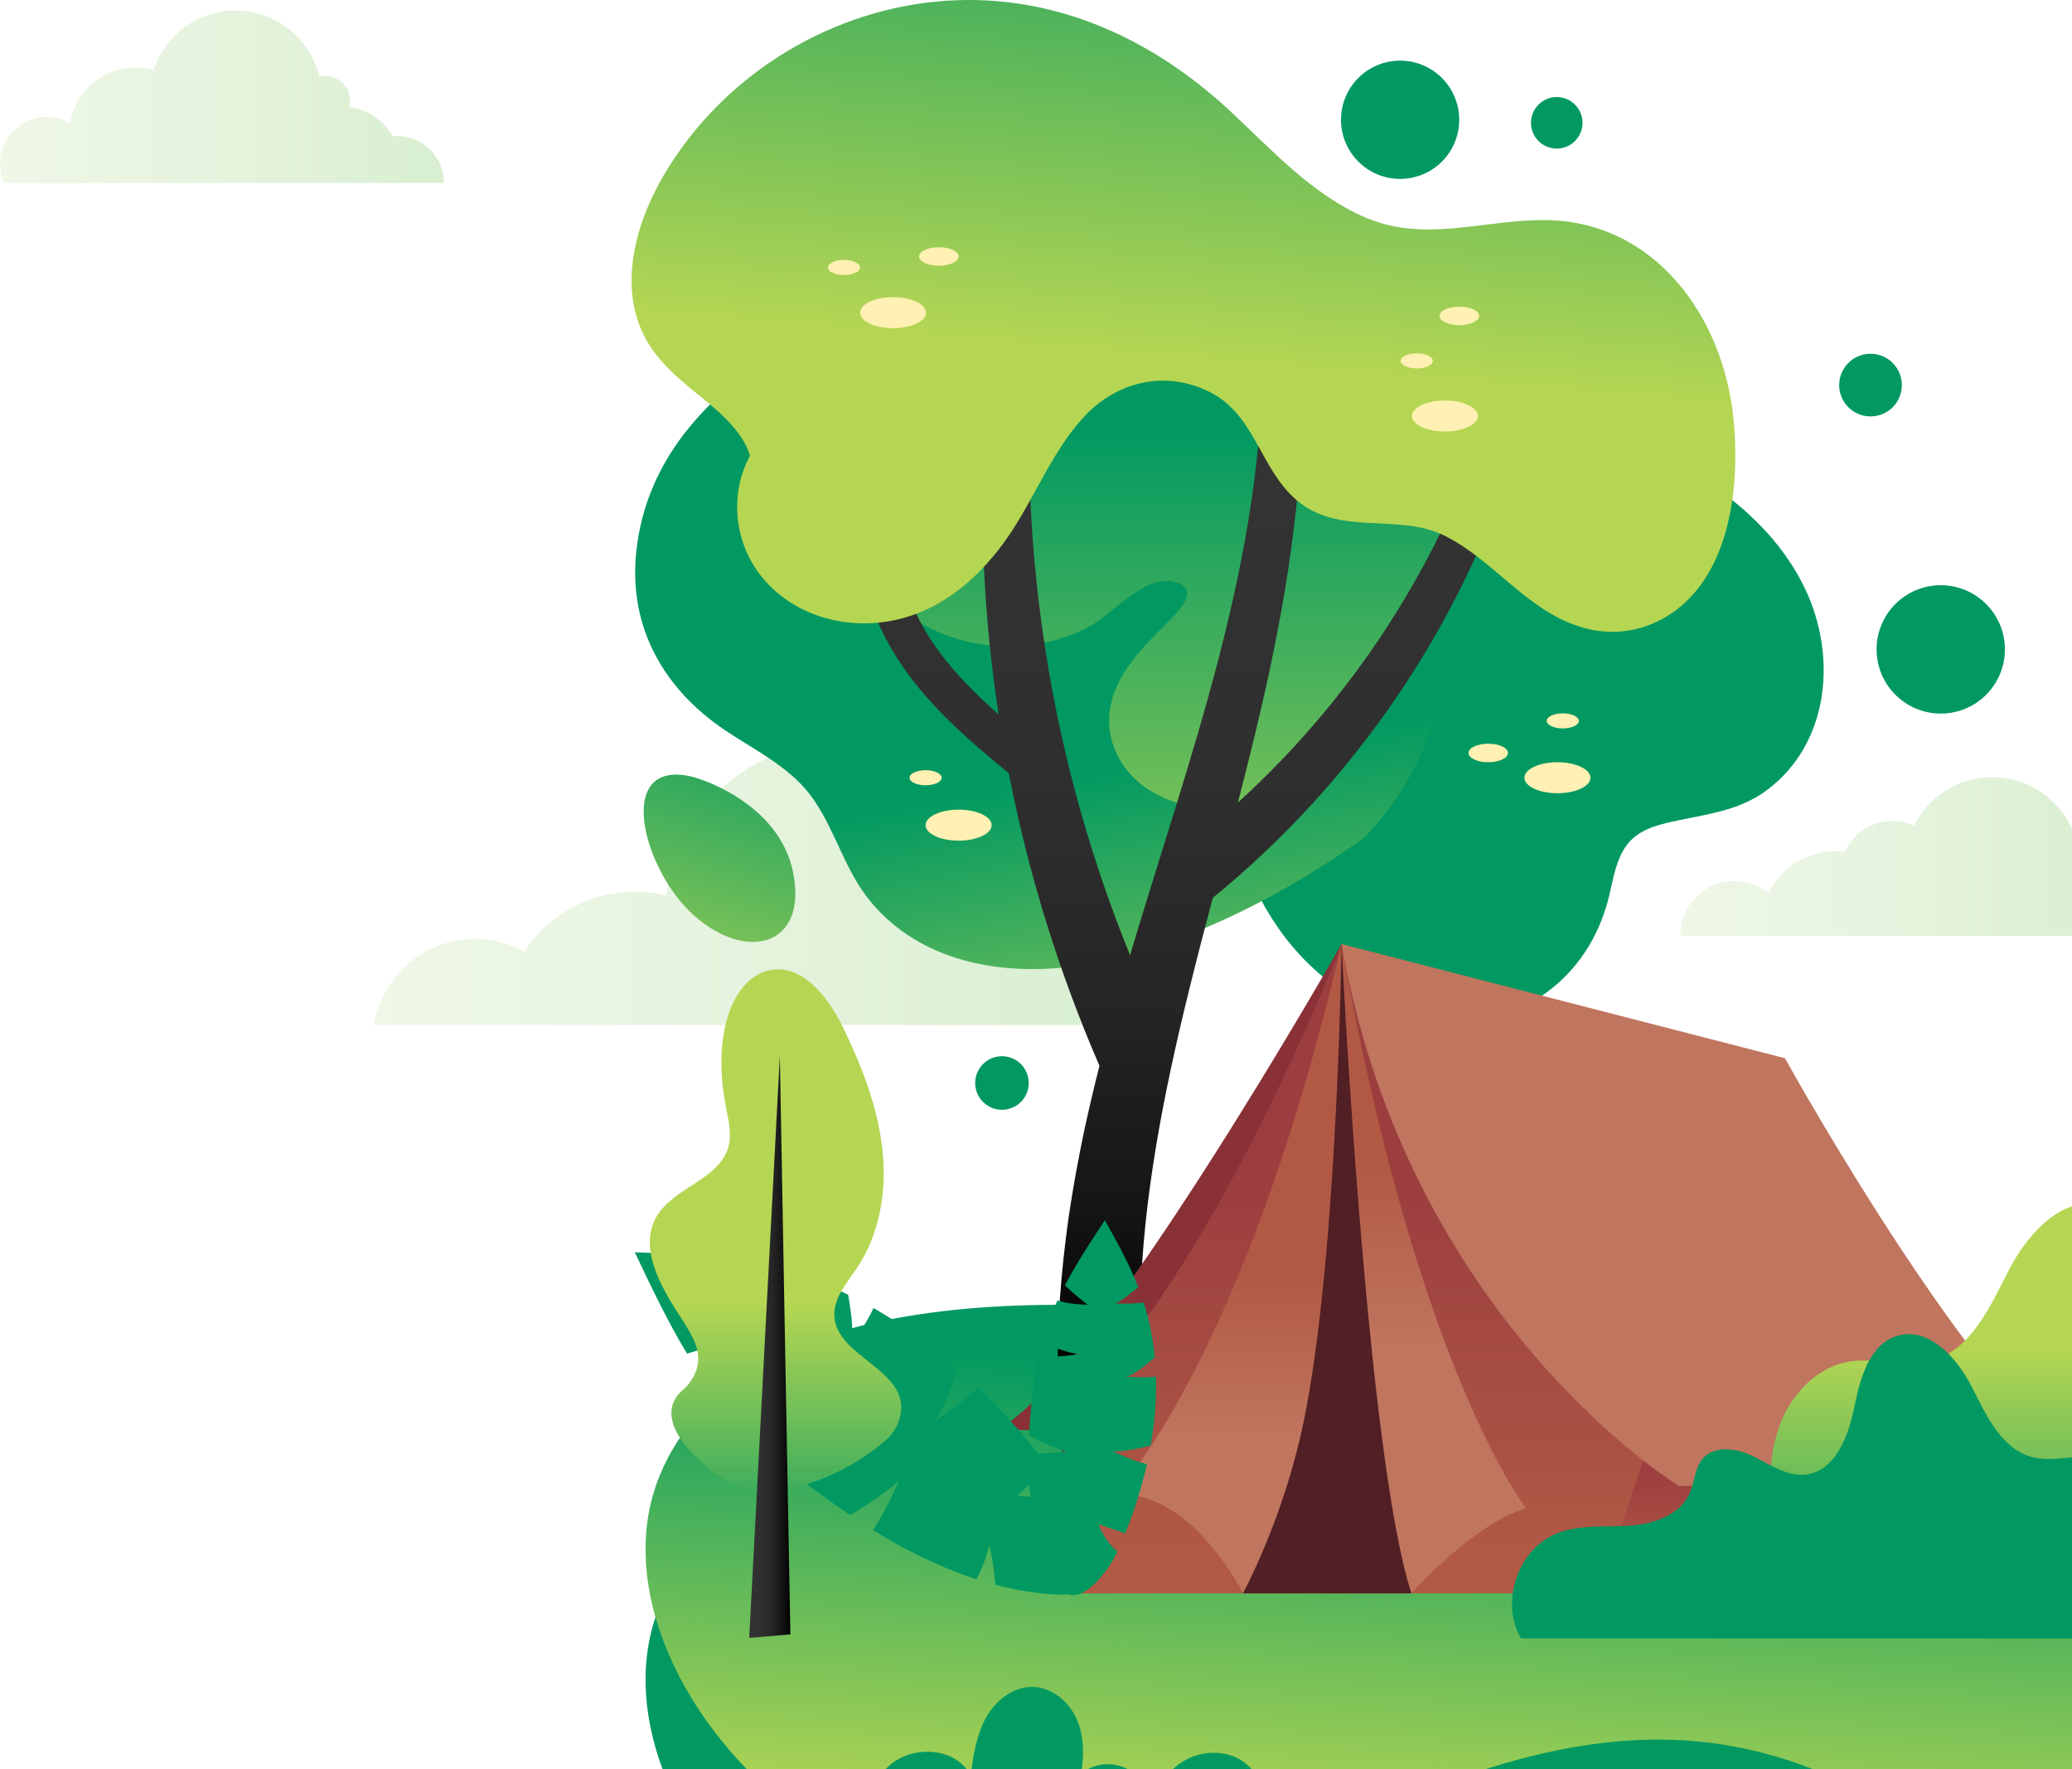 <svg width="1182" height="1009" viewBox="0 0 1182 1009" fill="none" xmlns="http://www.w3.org/2000/svg">
<g clip-path="url(#clip0_1_374)">
<path d="M270.977 535.517C280.789 535.503 290.445 537.97 299.048 542.687C307.637 529.692 320.016 519.653 334.504 513.932C348.993 508.211 364.891 507.086 380.041 510.707C383.272 485.453 396 462.378 415.637 446.172C435.274 429.967 460.345 421.848 485.753 423.467C511.162 425.085 535 436.32 552.422 454.886C569.843 473.452 579.54 497.956 579.541 523.416C579.541 523.516 579.534 523.616 579.533 523.716C581.526 523.516 583.546 523.416 585.591 523.416C601.816 523.416 617.376 529.861 628.849 541.334C640.322 552.807 646.767 568.367 646.767 584.592H213.254C215.49 570.894 222.523 558.438 233.098 549.448C243.672 540.458 257.098 535.52 270.977 535.517Z" fill="url(#paint0_linear_1_374)"/>
<path d="M2.326 104.339C0.022 99.181 -0.591 93.425 0.575 87.897C1.742 82.37 4.628 77.353 8.82 73.565C13.012 69.777 18.295 67.413 23.912 66.812C29.53 66.21 35.194 67.401 40.093 70.215C40.917 64.954 42.852 59.928 45.77 55.472C48.688 51.017 52.522 47.234 57.016 44.376C61.51 41.517 66.561 39.649 71.833 38.895C77.106 38.141 82.478 38.519 87.593 40.003C90.898 29.809 97.444 20.974 106.233 14.843C115.022 8.712 125.574 5.62 136.282 6.037C146.99 6.455 157.269 10.36 165.554 17.158C173.838 23.955 179.675 33.274 182.176 43.694C184.568 43.121 187.067 43.177 189.43 43.858C191.794 44.54 193.94 45.822 195.659 47.581C197.379 49.339 198.613 51.514 199.24 53.892C199.868 56.27 199.868 58.77 199.241 61.148C204.374 61.746 209.291 63.558 213.584 66.436C217.877 69.314 221.421 73.174 223.924 77.695C224.765 77.615 225.617 77.57 226.479 77.57C229.994 77.57 233.475 78.263 236.723 79.608C239.97 80.953 242.921 82.925 245.407 85.41C247.892 87.896 249.864 90.847 251.209 94.094C252.555 97.342 253.247 100.823 253.247 104.338L2.326 104.339Z" fill="url(#paint1_linear_1_374)"/>
<path d="M1117.65 920.633C1117.65 920.633 467.56 694.091 376.299 916.021C325.569 1039.39 523.299 1244.61 746.399 1127.01C969.499 1009.41 1055.39 1084.93 1176.45 1171.4C1297.51 1257.87 1437.6 1135.08 1437.6 1024.4C1437.6 913.718 1321.72 898.728 1314.81 904.493" fill="#019961"/>
<path d="M1117.65 846.267C1117.65 846.267 467.56 619.725 376.299 841.655C325.569 965.021 523.299 1170.25 746.399 1052.65C969.499 935.045 1055.39 1010.56 1176.45 1097.03C1297.51 1183.51 1437.6 1060.72 1437.6 950.034C1437.6 839.352 1321.72 824.362 1314.81 830.127" fill="url(#paint2_linear_1_374)"/>
<path d="M1029.66 335.656C1007.19 288.881 959.386 263.635 915.038 241.567C913.366 240.678 911.507 240.2 909.614 240.171C907.721 240.142 905.848 240.563 904.15 241.4C825.261 210.125 724.15 178.856 653.229 244.27C623.769 271.443 605.573 316.448 608.517 356.57C609.955 376.163 617.564 393.87 632.935 406.47C647.774 418.63 667.142 424.309 681.246 437.313C697.253 452.071 702.698 474.727 710.546 494.233C718.026 512.823 727.946 529.956 741.604 544.725C767.872 573.125 806.03 589.502 844.714 582.073C882.58 574.801 909.135 547.763 917.982 510.867C920.333 501.058 921.882 490.134 928.097 481.888C934.358 473.588 944.275 470.763 954.012 468.613C972.822 464.457 991.695 462.68 1007.68 450.854C1043.85 424.082 1048.08 374.005 1029.66 335.656Z" fill="#019961"/>
<path d="M832.516 342.417C830.657 301.888 818.91 262.168 794.88 227.623C772.247 195.087 741.155 168.774 704.324 153.782C659.775 135.647 611.212 138.761 565.541 151.026C483.967 172.932 373.316 217.466 362.978 314.569C358.367 357.883 378.869 393.399 414.208 416.893C431.841 428.616 452.046 438.268 464.308 456.246C476.879 474.68 482.242 496.889 496.656 514.271C529.179 553.492 584.538 558.596 631.156 547.771C683.731 535.559 734.225 509.187 778.051 477.911C823.088 432.707 831.106 363.286 832.516 342.417Z" fill="url(#paint3_linear_1_374)"/>
<path d="M802.242 382.613C786.711 418.27 757.93 449.499 719.147 459.227C687.212 467.238 642.078 457.069 633.682 420.127C629.637 402.327 638.112 386.004 649.207 372.727C655.179 365.583 662.019 359.24 668.423 352.496C674.448 346.151 683.423 336.167 670.931 332.189C653.655 326.689 635.807 349.441 622.118 356.942C606.904 365.17 589.777 369.207 572.49 368.642C537.083 367.534 503.439 348.224 487.99 315.781C473.254 284.834 474.939 247.439 493.437 218.508C492.009 216.287 491.397 213.638 491.707 211.015C492.017 208.392 493.23 205.959 495.137 204.132C528.637 169.702 565.799 133.391 615.594 126.519C663.372 119.926 710.909 146.491 750.829 169.79C784.908 189.679 814.904 217.264 821.356 258C827.75 298.355 818.439 345.43 802.242 382.613Z" fill="url(#paint4_linear_1_374)"/>
<path d="M691.871 512.051C687.255 529.515 682.701 546.937 678.414 564.344C663.679 624.094 651.85 684.077 650.507 743.744C650.23 758.644 650.489 773.492 651.418 788.23C652.495 802.948 654.188 817.545 656.64 831.936C656.953 833.654 657.276 835.369 657.611 837.08H606.911C605.018 821.497 603.919 805.907 603.465 790.363C603.138 774.036 603.565 757.781 604.565 741.619C605.712 725.473 607.465 709.438 609.717 693.519C612.1 677.609 614.962 661.892 618.2 646.291C620.957 633.391 624 620.604 627.191 607.884C603.976 554.277 586.641 498.312 575.491 440.968C555.151 424.345 534.637 406.868 518.396 384.968C497.705 357.068 488.046 326.068 491.196 297.69L512.908 300.101C510.366 322.985 518.544 348.501 535.938 371.954C545.602 384.98 557.31 396.57 569.672 407.477C557.048 324.959 557.309 240.982 570.448 158.544L592.087 161.544C577.21 291.685 595.285 423.479 644.652 544.809C661.586 487.958 680.417 432.424 695.023 376.142C710.452 316.786 721.335 256.21 719.981 195.373L741.806 194.408C742.757 210.287 743.039 226.178 742.653 242.081C742.153 257.956 741.053 273.79 739.462 289.56C737.762 305.31 735.577 320.984 733.021 336.575C730.38 352.144 727.379 367.624 724.114 383.025C718.726 408.178 712.559 433.045 706.159 457.75C767.605 401.872 814.575 331.919 843.038 253.895L863.709 260.962C832.293 358.408 772.055 446.706 691.871 512.051Z" fill="url(#paint5_linear_1_374)"/>
<path d="M537.189 443.584C537.189 445.96 533.089 447.884 528.02 447.884C522.951 447.884 518.851 445.957 518.851 443.584C518.851 441.211 522.951 439.284 528.02 439.284C533.089 439.284 537.189 441.208 537.189 443.584Z" fill="#FFF0B3"/>
<path d="M900.684 411.157C900.684 413.533 896.579 415.457 891.515 415.457C886.451 415.457 882.346 413.53 882.346 411.157C882.346 408.784 886.446 406.857 891.515 406.857C896.584 406.857 900.684 408.781 900.684 411.157Z" fill="#FFF0B3"/>
<path d="M860.257 429.457C860.257 432.376 855.213 434.744 848.992 434.744C842.771 434.744 837.726 432.377 837.726 429.457C837.726 426.537 842.77 424.169 848.992 424.169C855.214 424.169 860.257 426.536 860.257 429.457Z" fill="#FFF0B3"/>
<path d="M888.447 452.424C898.85 452.424 907.284 448.466 907.284 443.584C907.284 438.702 898.85 434.744 888.447 434.744C878.044 434.744 869.61 438.702 869.61 443.584C869.61 448.466 878.044 452.424 888.447 452.424Z" fill="#FFF0B3"/>
<path d="M546.854 479.469C557.257 479.469 565.691 475.511 565.691 470.629C565.691 465.747 557.257 461.789 546.854 461.789C536.451 461.789 528.017 465.747 528.017 470.629C528.017 475.511 536.451 479.469 546.854 479.469Z" fill="#FFF0B3"/>
<path d="M988.903 238.944C983.15 180.278 943.429 125.269 880.058 125.503C845.514 125.631 812.314 138.435 778.819 124.011C748.297 110.867 725.512 85.424 701.658 63.239C655.513 20.322 597.526 -5.418 533.503 0.966C469.859 7.312 410.987 44.75 378.593 100.049C361.826 128.674 351.419 166.902 370.593 197.032C379.566 211.132 393.193 220.642 405.744 231.243C413.703 237.968 424.726 248.507 427.804 259.973C416.295 281.321 418.62 308.302 433.518 327.697C451.362 350.927 482.105 359.637 510.175 353.743C538.433 347.809 560.36 327.985 576.058 304.658C590.658 282.958 600.313 257.35 618.177 237.952C636.949 217.567 664.755 210.867 690.069 223.571C716.125 236.647 718.669 267.244 739.553 285.162C764.18 306.294 797.653 292.071 824.713 305.846C852.413 319.946 870.407 347.478 900.885 357.327C928.872 366.371 956.691 354.544 972.494 330.332C989.238 304.682 991.816 268.647 988.903 238.944Z" fill="url(#paint6_linear_1_374)"/>
<path d="M528.297 178.328C528.297 183.21 519.864 187.168 509.461 187.168C499.058 187.168 490.624 183.21 490.624 178.328C490.624 173.446 499.057 169.487 509.461 169.487C519.865 169.487 528.297 173.445 528.297 178.328Z" fill="#FFF0B3"/>
<path d="M546.854 146.291C546.854 149.211 541.811 151.578 535.589 151.578C529.367 151.578 524.324 149.211 524.324 146.291C524.324 143.371 529.367 141.004 535.589 141.004C541.811 141.004 546.854 143.371 546.854 146.291Z" fill="#FFF0B3"/>
<path d="M481.454 156.864C486.518 156.864 490.623 154.937 490.623 152.561C490.623 150.185 486.518 148.258 481.454 148.258C476.39 148.258 472.285 150.185 472.285 152.561C472.285 154.937 476.39 156.864 481.454 156.864Z" fill="#FFF0B3"/>
<path d="M817.388 205.83C817.388 208.205 813.282 210.13 808.218 210.13C803.154 210.13 799.049 208.202 799.049 205.83C799.049 203.458 803.155 201.53 808.218 201.53C813.281 201.53 817.388 203.452 817.388 205.83Z" fill="#FFF0B3"/>
<path d="M843.783 180.179C843.783 183.099 838.739 185.465 832.517 185.465C826.295 185.465 821.251 183.098 821.251 180.179C821.251 177.26 826.295 174.891 832.517 174.891C838.739 174.891 843.783 177.259 843.783 180.179Z" fill="#FFF0B3"/>
<path d="M843.109 237.263C843.109 242.146 834.675 246.104 824.272 246.104C813.869 246.104 805.436 242.146 805.436 237.263C805.436 232.38 813.869 228.423 824.272 228.423C834.675 228.423 843.109 232.383 843.109 237.263Z" fill="#FFF0B3"/>
<path d="M765.286 538.429C765.286 538.429 625.171 785.329 569.886 814.871L641.837 818.657L783.845 695.963L765.286 538.429Z" fill="#893136"/>
<path d="M912.424 811.682V908.782H1104.59C1104.59 908.782 1128.07 831.531 1134.88 825.471L912.424 811.682Z" fill="url(#paint7_linear_1_374)"/>
<path d="M765.285 538.429C765.285 538.429 689.548 735.347 606.236 805.029V908.789H912.427L961.448 759.589L765.285 538.429Z" fill="url(#paint8_linear_1_374)"/>
<path d="M765.284 538.429L1018.25 603.564C1018.25 603.564 1137.91 820.173 1204.56 847.438H957.662C957.662 847.438 803.153 753.523 765.284 538.429Z" fill="#C0755E"/>
<path d="M765.283 538.429L711.51 856.359L709.057 908.786H805.183L796.768 825.63L781.789 678.544L765.283 538.429Z" fill="#511F24"/>
<path d="M765.284 538.429C765.284 538.429 763.176 717.351 743.524 811.682C732.084 866.594 709.057 908.782 709.057 908.782C709.057 908.782 679.231 848.442 635.491 852.658C635.492 852.661 709.058 779.409 765.284 538.429Z" fill="url(#paint9_linear_1_374)"/>
<path d="M765.284 538.429C765.284 538.429 779.359 830.001 805.184 908.785C805.184 908.785 839.965 869.385 870.53 860.233C870.529 860.229 808.344 780.991 765.284 538.429Z" fill="url(#paint10_linear_1_374)"/>
<path d="M1011.31 870.985C1009.24 851.967 1008.5 832.253 1014.78 814.185C1021.06 796.117 1035.72 779.895 1054.57 776.653C1070.06 773.989 1086.3 780.153 1101.51 776.205C1124.32 770.277 1135.27 745.239 1146.05 724.278C1156.83 703.317 1177.09 681.085 1199.76 687.533C1220.53 693.442 1227.36 718.821 1231.61 739.998C1235.86 761.175 1245.53 786.477 1266.99 788.922C1280.38 790.447 1292.52 781.938 1304.59 775.922C1316.66 769.906 1333.18 766.987 1342.07 777.122C1348.1 783.995 1348.04 794.196 1351.75 802.555C1358.86 818.603 1378.31 825.061 1395.83 826.255C1413.34 827.449 1431.55 825.269 1447.96 831.517C1476.89 842.538 1490.65 881.881 1474.89 908.532H1009.83L1011.31 870.985Z" fill="url(#paint11_linear_1_374)"/>
<path d="M1229.85 905.143C1231.46 890.286 1232.04 874.887 1227.13 860.771C1222.23 846.655 1210.78 833.986 1196.05 831.453C1183.95 829.371 1171.27 834.191 1159.38 831.103C1141.56 826.472 1133.01 806.913 1124.59 790.54C1116.17 774.167 1100.34 756.799 1082.63 761.84C1066.41 766.456 1061.08 786.282 1057.75 802.823C1054.43 819.364 1046.88 839.132 1030.12 841.041C1019.66 842.232 1010.17 835.586 1000.75 830.888C991.326 826.19 978.411 823.909 971.467 831.823C966.757 837.192 966.803 845.161 963.91 851.69C958.355 864.226 943.157 869.272 929.478 870.202C915.799 871.132 901.568 869.432 888.755 874.312C866.155 882.922 855.405 913.655 867.714 934.474H1231L1229.85 905.143Z" fill="url(#paint12_linear_1_374)"/>
<path d="M754.923 1059.91C746.523 1051.05 730.903 1048.29 722.183 1056.84C724.697 1038.17 724.605 1015.68 709.235 1004.79C699.65 997.997 686.063 998.203 675.867 1004.04C665.671 1009.88 658.829 1020.65 656.286 1032.12C656.582 1027.41 655.503 1022.71 653.181 1018.6C650.858 1014.49 647.392 1011.15 643.204 1008.97C639.015 1006.79 634.284 1005.88 629.586 1006.34C624.888 1006.8 620.424 1008.61 616.737 1011.56C618.546 1000.97 618.444 989.695 613.937 979.943C609.43 970.191 599.837 962.325 589.093 962.143C577.793 961.951 567.703 970.13 562.293 980.049C556.883 989.968 555.263 1001.44 553.73 1012.63C545.556 996.621 520.762 994.98 507.359 1006.96C493.956 1018.95 491.185 1039.56 496.059 1056.86C492.941 1046.76 477.059 1046.76 470.103 1054.72C463.147 1062.68 462.727 1074.25 462.774 1084.82C462.787 1087.85 462.861 1091.07 464.491 1093.63C467.434 1098.25 473.884 1098.71 479.363 1098.67L652.923 1097.44C681.84 1097.23 710.786 1097.39 739.697 1096.82C764.323 1096.33 775.357 1081.46 754.923 1059.91Z" fill="#019961"/>
<path d="M533.29 810.454C533.29 810.454 549.29 800.223 557.939 791.239C572.698 805.54 586.305 820.985 598.633 837.428L580.197 852.893C580.197 852.893 595.857 855.893 608.417 851.12C611.467 855.664 614.099 860.475 616.282 865.493C621.287 877.332 625.782 892.634 621.048 901.734C618.397 906.834 612.854 909.984 602.878 909.487C591.036 908.831 579.293 906.946 567.841 903.861C567.186 896.313 566.05 888.814 564.441 881.411C562.701 888.092 560.237 894.564 557.095 900.711C551.132 898.785 545.256 896.611 539.514 894.231C525.146 888.178 511.291 880.972 498.086 872.683C503.832 863.595 508.811 854.045 512.973 844.131C508.519 849.031 496.602 857.015 485.029 864.212C478.771 859.965 472.616 855.589 466.563 851.084C454.755 842.426 443.462 833.087 432.74 823.116C440.81 808.773 448.306 791.877 448.306 791.877C443.328 798.613 432.349 807.238 423.306 813.744C419.965 810.262 416.748 806.666 413.654 802.956C408.637 796.913 403.936 790.615 399.569 784.087C408.942 776.036 416.02 763.769 416.02 763.769C411.738 766.087 400.991 769.423 391.897 772.033C380.753 753.553 371.414 733.866 362.173 714.326L362.141 714.259C383.332 715.03 404.63 715.823 425.491 719.467C426.966 728.967 428.274 740.152 426.991 743.846C431.541 736.955 435.606 729.755 439.157 722.3C454.58 726.078 469.554 731.493 483.826 738.454C485.76 749.068 487.352 761.939 485.18 767.854C485.18 767.854 494.046 755.364 498.3 746.054C515.328 755.823 531.322 767.291 546.038 780.283C542.777 790.705 537.709 805.204 533.29 810.454Z" fill="#019961"/>
<path d="M634.644 827.654C634.644 827.654 646.086 833.278 654.251 835.113C651.18 848.561 647.052 861.745 641.905 874.543L626.613 869.343C626.613 869.343 630.342 879.375 637.452 884.922C635.906 888.254 634.062 891.439 631.941 894.438C626.888 901.431 619.669 909.338 612.8 909.786C608.952 910.04 605.213 907.955 602.026 902.057C598.281 895.032 595.277 887.637 593.062 879.991C597.165 876.987 601.073 873.726 604.762 870.226C600.323 871.552 595.752 872.39 591.131 872.726C590.161 868.634 589.363 864.506 588.731 860.381C587.204 850.028 586.519 839.568 586.68 829.105C593.896 829.24 601.11 828.774 608.248 827.712C603.886 826.86 595.155 822.8 586.997 818.663C587.257 813.596 587.626 808.541 588.104 803.496C588.964 793.706 590.393 783.974 592.384 774.35C603.424 773.991 615.731 772.412 615.731 772.412C610.131 771.899 601.361 768.6 594.48 765.676C595.316 762.547 596.26 759.449 597.313 756.382C599.035 751.399 601.013 746.509 603.24 741.73C611.123 744.308 620.627 744.1 620.627 744.1C617.806 742.45 612.152 737.442 607.488 733.131C614.216 720.304 622.264 708.092 630.262 695.987L630.29 695.945C637.222 708.375 644.18 720.874 649.349 734.116C644.412 738.268 638.449 742.911 635.88 743.464C641.419 743.676 646.965 743.503 652.48 742.946C655.678 753.111 657.78 763.589 658.752 774.201C653.333 779.001 646.5 784.401 642.352 785.212C642.352 785.212 652.606 785.953 659.426 785.156C659.746 798.329 658.731 811.5 656.396 824.468C649.28 826.225 639.195 828.362 634.644 827.654Z" fill="#019961"/>
<path d="M396.042 443.309C396.042 443.309 444.466 456.568 452.537 498.074C460.608 539.58 426.019 548.804 396.042 522.286C366.065 495.768 349.924 431.209 396.042 443.309Z" fill="url(#paint13_linear_1_374)"/>
<path fill-rule="evenodd" clip-rule="evenodd" d="M408.975 841.073C436.287 861.792 480.516 842.917 505.015 821.709C509.348 818.064 512.367 813.099 513.608 807.575C519.182 781 477.193 774.451 475.966 750.635C475.428 740.213 483.281 731.569 489.071 722.884C502.286 703.052 506.028 677.977 503.23 654.308C500.432 630.639 491.565 608.108 481.23 586.625C472.786 569.053 457.697 549.19 438.666 553.417C426.437 556.128 418.59 568.292 415.036 580.306C410.145 596.816 410.848 614.556 414.136 631.466C415.588 638.952 417.536 646.729 415.521 654.09C410.363 672.926 383.937 677.184 374.35 694.204C364.591 711.526 376.237 732.621 387.011 749.331C396.23 763.631 401.891 772.5 395.848 784.718C394.202 787.931 391.926 790.779 389.156 793.094C383.344 798.098 372.463 813.38 408.975 841.073Z" fill="url(#paint14_linear_1_374)"/>
<path fill-rule="evenodd" clip-rule="evenodd" d="M444.872 602.288C444.913 608.201 450.872 932.151 450.872 932.151L427.394 934.209L444.872 602.288Z" fill="url(#paint15_linear_1_374)"/>
<path d="M958.534 533.817C958.534 533.696 958.525 533.578 958.525 533.457C958.523 527.615 960.173 521.892 963.285 516.948C966.396 512.003 970.842 508.039 976.109 505.513C981.376 502.986 987.25 502.001 993.054 502.669C998.857 503.338 1004.35 505.633 1008.91 509.291C1012.83 501.357 1019.11 494.833 1026.89 490.618C1034.67 486.402 1043.57 484.702 1052.35 485.751C1055.66 478.559 1061.67 472.962 1069.08 470.176C1076.49 467.39 1084.7 467.64 1091.92 470.873C1097.31 460.09 1106.42 451.623 1117.57 447.038C1128.72 442.454 1141.15 442.062 1152.57 445.934C1163.98 449.807 1173.61 457.682 1179.67 468.104C1185.73 478.526 1187.8 490.79 1185.52 502.626C1192.79 504.001 1199.34 507.87 1204.06 513.564C1208.78 519.258 1211.36 526.421 1211.37 533.816L958.534 533.817Z" fill="url(#paint16_linear_1_374)"/>
<path d="M1107.13 406.992C1127.34 406.992 1143.73 390.603 1143.73 370.386C1143.73 350.169 1127.34 333.78 1107.13 333.78C1086.91 333.78 1070.52 350.169 1070.52 370.386C1070.52 390.603 1086.91 406.992 1107.13 406.992Z" fill="#019961"/>
<path d="M1067.06 237.509C1076.93 237.509 1084.93 229.508 1084.93 219.638C1084.93 209.768 1076.93 201.767 1067.06 201.767C1057.19 201.767 1049.19 209.768 1049.19 219.638C1049.19 229.508 1057.19 237.509 1067.06 237.509Z" fill="#019961"/>
<path d="M798.711 102.037C817.336 102.037 832.435 86.938 832.435 68.313C832.435 49.688 817.336 34.589 798.711 34.589C780.086 34.589 764.987 49.688 764.987 68.313C764.987 86.938 780.086 102.037 798.711 102.037Z" fill="#019961"/>
<path d="M571.579 632.972C580.016 632.972 586.856 626.132 586.856 617.695C586.856 609.258 580.016 602.418 571.579 602.418C563.142 602.418 556.302 609.258 556.302 617.695C556.302 626.132 563.142 632.972 571.579 632.972Z" fill="#019961"/>
<path d="M888.065 84.742C896.184 84.742 902.765 78.161 902.765 70.042C902.765 61.923 896.184 55.342 888.065 55.342C879.946 55.342 873.365 61.923 873.365 70.042C873.365 78.161 879.946 84.742 888.065 84.742Z" fill="#019961"/>
<path d="M1216.17 1080.37C1224.67 1081.62 1233.61 1082.85 1242.77 1083.79C1243.2 1083.84 1243.63 1083.88 1244.06 1083.92C1251.58 1084.67 1259.23 1085.23 1266.88 1085.43C1267.35 1085.45 1267.81 1085.46 1268.28 1085.47C1278.65 1085.77 1289.02 1085.22 1299.3 1083.82C1299.74 1083.76 1300.17 1083.7 1300.6 1083.63C1309.3 1082.37 1317.83 1080.12 1326.03 1076.94C1345.61 1069.15 1362.34 1039.64 1334.56 1029.39C1327.29 1026.71 1316.89 1034.94 1311.1 1029.39C1304.73 1023.3 1312.91 1017.18 1314.87 1011.31C1319.86 996.332 1309.62 979.505 1294.28 976.362C1292.15 975.905 1289.96 975.683 1287.77 975.699C1269.44 975.986 1274.06 993.007 1262.69 999.893C1255.91 1003.99 1248.34 997.505 1241.68 996.208C1233.33 994.579 1222.85 997.19 1216.61 1003.11C1207.43 1011.82 1217.11 1022.07 1214.18 1031.93C1210 1046.03 1191.65 1037.85 1183.25 1045.9C1162.06 1066.2 1201.99 1078.29 1216.17 1080.37Z" fill="url(#paint17_linear_1_374)"/>
</g>
<defs>
<linearGradient id="paint0_linear_1_374" x1="646.767" y1="503.928" x2="213.254" y2="503.928" gradientUnits="userSpaceOnUse">
<stop stop-color="#D8EFD1"/>
<stop offset="0.483" stop-color="#E5F3DD"/>
<stop offset="1" stop-color="#EFF7E7"/>
</linearGradient>
<linearGradient id="paint1_linear_1_374" x1="253.247" y1="55.17" x2="-0.001" y2="55.17" gradientUnits="userSpaceOnUse">
<stop stop-color="#D8EFD1"/>
<stop offset="0.483" stop-color="#E5F3DD"/>
<stop offset="1" stop-color="#EFF7E7"/>
</linearGradient>
<linearGradient id="paint2_linear_1_374" x1="844.123" y1="1053.24" x2="859.322" y2="784.687" gradientUnits="userSpaceOnUse">
<stop stop-color="#B5D653"/>
<stop offset="0.995" stop-color="#019961"/>
</linearGradient>
<linearGradient id="paint3_linear_1_374" x1="1180.45" y1="589.781" x2="1140.09" y2="351.449" gradientUnits="userSpaceOnUse">
<stop stop-color="#B5D653"/>
<stop offset="0.995" stop-color="#019961"/>
</linearGradient>
<linearGradient id="paint4_linear_1_374" x1="1070.96" y1="589.244" x2="1070.96" y2="242.527" gradientUnits="userSpaceOnUse">
<stop stop-color="#B5D653"/>
<stop offset="0.995" stop-color="#019961"/>
</linearGradient>
<linearGradient id="paint5_linear_1_374" x1="1044.66" y1="790.261" x2="1044.66" y2="282.037" gradientUnits="userSpaceOnUse">
<stop/>
<stop offset="0.199" stop-color="#151515"/>
<stop offset="0.428" stop-color="#252525"/>
<stop offset="0.681" stop-color="#2F2F2F"/>
<stop offset="1" stop-color="#333333"/>
</linearGradient>
<linearGradient id="paint6_linear_1_374" x1="1037.79" y1="236.035" x2="1066.67" y2="-102.251" gradientUnits="userSpaceOnUse">
<stop stop-color="#B5D653"/>
<stop offset="0.995" stop-color="#019961"/>
</linearGradient>
<linearGradient id="paint7_linear_1_374" x1="697.973" y1="902.665" x2="698.015" y2="838.093" gradientUnits="userSpaceOnUse">
<stop stop-color="#B15945"/>
<stop offset="1" stop-color="#9C3E3F"/>
</linearGradient>
<linearGradient id="paint8_linear_1_374" x1="938.004" y1="886.197" x2="938.004" y2="677.314" gradientUnits="userSpaceOnUse">
<stop stop-color="#B15945"/>
<stop offset="1" stop-color="#9C3E3F"/>
</linearGradient>
<linearGradient id="paint9_linear_1_374" x1="1021.37" y1="819.157" x2="1021.37" y2="728.42" gradientUnits="userSpaceOnUse">
<stop stop-color="#C0755E"/>
<stop offset="1" stop-color="#B15945"/>
</linearGradient>
<linearGradient id="paint10_linear_1_374" x1="903.893" y1="768.79" x2="903.893" y2="663.239" gradientUnits="userSpaceOnUse">
<stop stop-color="#C0755E"/>
<stop offset="1" stop-color="#B15945"/>
</linearGradient>
<linearGradient id="paint11_linear_1_374" x1="476.363" y1="770.143" x2="476.363" y2="946.517" gradientUnits="userSpaceOnUse">
<stop stop-color="#B5D653"/>
<stop offset="0.995" stop-color="#019961"/>
</linearGradient>
<linearGradient id="paint12_linear_1_374" x1="822.756" y1="167.164" x2="685.748" y2="418.316" gradientUnits="userSpaceOnUse">
<stop stop-color="#B5D653"/>
<stop offset="0.995" stop-color="#019961"/>
</linearGradient>
<linearGradient id="paint13_linear_1_374" x1="382.855" y1="604.201" x2="442.324" y2="396.076" gradientUnits="userSpaceOnUse">
<stop stop-color="#B5D653"/>
<stop offset="0.995" stop-color="#019961"/>
</linearGradient>
<linearGradient id="paint14_linear_1_374" x1="442.402" y1="743.642" x2="442.402" y2="907.695" gradientUnits="userSpaceOnUse">
<stop stop-color="#B5D653"/>
<stop offset="0.995" stop-color="#019961"/>
</linearGradient>
<linearGradient id="paint15_linear_1_374" x1="450.872" y1="768.248" x2="427.394" y2="768.248" gradientUnits="userSpaceOnUse">
<stop/>
<stop offset="0.199" stop-color="#151515"/>
<stop offset="0.428" stop-color="#252525"/>
<stop offset="0.681" stop-color="#2F2F2F"/>
<stop offset="1" stop-color="#333333"/>
</linearGradient>
<linearGradient id="paint16_linear_1_374" x1="1211.37" y1="488.554" x2="958.525" y2="488.554" gradientUnits="userSpaceOnUse">
<stop stop-color="#D8EFD1"/>
<stop offset="0.483" stop-color="#E5F3DD"/>
<stop offset="1" stop-color="#EFF7E7"/>
</linearGradient>
<linearGradient id="paint17_linear_1_374" x1="1202.81" y1="1104.11" x2="1202.81" y2="903.637" gradientUnits="userSpaceOnUse">
<stop stop-color="#B5D653"/>
<stop offset="0.995" stop-color="#019961"/>
</linearGradient>
<clipPath id="clip0_1_374">
<rect width="1481.5" height="1214.15" fill="white"/>
</clipPath>
</defs>
</svg>
